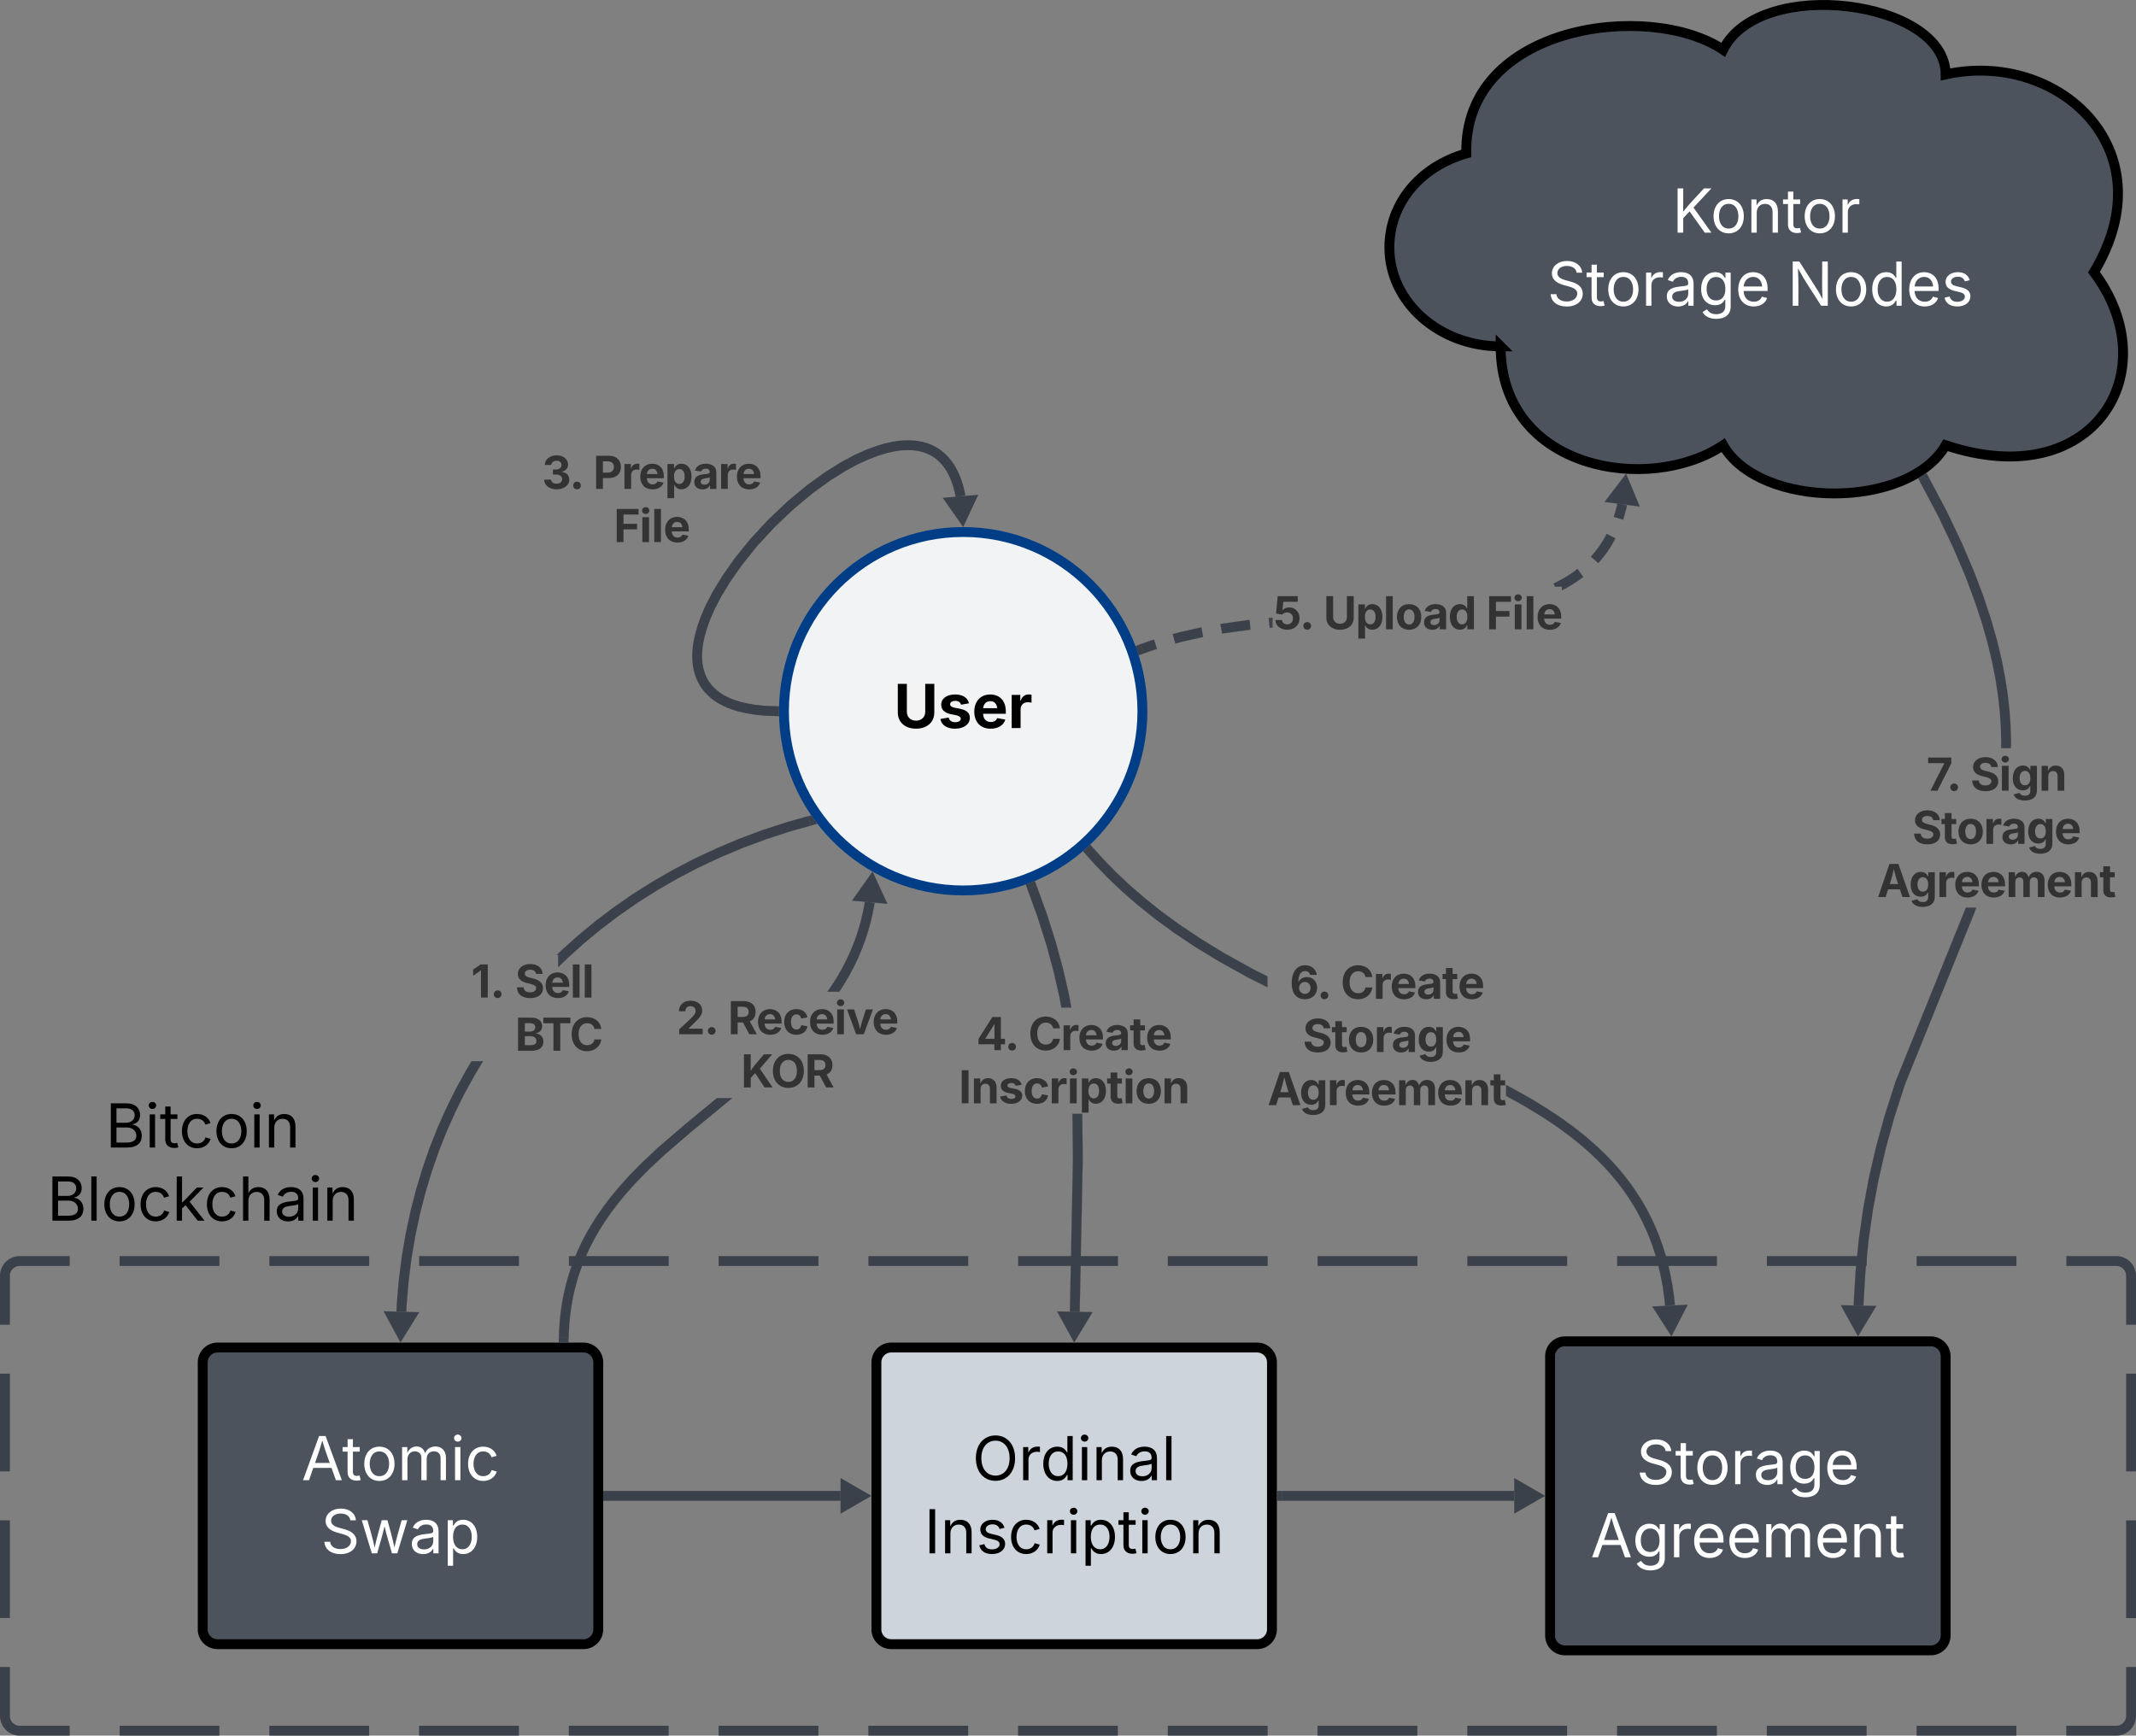 <svg xmlns="http://www.w3.org/2000/svg" xmlns:xlink="http://www.w3.org/1999/xlink" xmlns:lucid="lucid" width="864" height="702.11"><rect width="100%" height="100%" fill="#808080" stroke="none"/><g transform="translate(-918 240.114)" lucid:page-tab-id="3rbXgDarBnPt"><path d="M920 276a6 6 0 0 1 6-6h848a6 6 0 0 1 6 6v178a6 6 0 0 1-6 6H926a6 6 0 0 1-6-6z" fill-opacity="0"/><path d="M966.38 270h40.38m20.2 0h40.37m20.2 0h40.38m20.2 0h40.38m20.2 0h40.37m20.2 0h40.37m20.2 0h40.37m20.18 0h40.38m20.2 0h40.37m20.2 0h40.38m20.2 0h40.38m20.2 0h40.37m20.2 0h40.37m20.2 0H1774a6 6 0 0 1 6 6v19.78m0 19.78v39.55m0 19.8v39.54m0 19.78V454a6 6 0 0 1-6 6h-20.2m-20.18 0h-40.38m-20.2 0h-40.37m-20.2 0h-40.38m-20.2 0h-40.38m-20.2 0h-40.37m-20.2 0h-40.37m-20.2 0h-40.37m-20.18 0h-40.38m-20.2 0h-40.37m-20.2 0h-40.38m-20.2 0h-40.38m-20.2 0h-40.37m-20.2 0H966.4m-20.2 0H926a6 6 0 0 1-6-6v-19.78m0-19.78V374.9m0-19.8v-39.54m0-19.78V276a6 6 0 0 1 6-6h20.2" stroke="#3a414a" stroke-width="4" fill="none"/><path d="M1385.98 22.4l-2.08.65-3.4 1.23-1.34-3.72 3.47-1.25 2.16-.68zm18.68-4.82l-.88.16-7.52 1.7-2.86.77-1.03-3.8 2.94-.8 7.7-1.73.95-.18zm19.14-3h-.06l-11.06 1.54-.33.06-.7-3.9.4-.06 11.23-1.56.15-.02zm8.93-.86l-1.14.1-.4-3.92 1.53-.15zm125.7-20.48l-1.53 1.15-1.83 1.24-1.98 1.24-2.16 1.22-1.15.58v-1.45H1547l-.6-1.28.43-.2 2.2-1.13 2.02-1.14 1.84-1.15 1.7-1.16 1.47-1.1zm12.98-15.6l-.36.72-.96 1.73-1.02 1.64-1.07 1.6-1.14 1.5-1.2 1.5-1.17 1.34-2.98-2.6 1.13-1.3 1.08-1.34 1.03-1.4.98-1.44.93-1.5.9-1.6.3-.64zm4.7-13.34l-.32 1.4-.65 2.46-.6 1.95-3.78-1.16.58-1.87.6-2.3.3-1.33z" stroke="#3a414a" stroke-width=".05" fill="#3a414a"/><path d="M1380.56 24.26l-2 .73-.46-1.5-.85-2.24 1.96-.7z" fill="#3a414a"/><path stroke="#3a414a" stroke-width=".05" fill="#3a414a"/><path d="M1578.14-37.62l-7.44-.96 4.55-5.96z" fill="#3a414a"/><path d="M1581.27-35.22l-14.22-1.84 8.7-11.4zm-6.93-4.88l.66.1-.26-.62z" stroke="#3a414a" stroke-width=".05" fill="#3a414a"/><use xlink:href="#a" transform="matrix(1,0,0,1,1432.726,-2.765) translate(0.005 17.222)"/><use xlink:href="#b" transform="matrix(1,0,0,1,1432.726,-2.765) translate(20.561 17.222)"/><use xlink:href="#c" transform="matrix(1,0,0,1,1432.726,-2.765) translate(86.411 17.222)"/><path d="M1000 311a6 6 0 0 1 6-6h148a6 6 0 0 1 6 6v108a6 6 0 0 1-6 6h-148a6 6 0 0 1-6-6z" stroke="#000" stroke-width="4" fill="#4c535d"/><use xlink:href="#d" transform="matrix(1,0,0,1,1012,317) translate(27.95 41.681)"/><use xlink:href="#e" transform="matrix(1,0,0,1,1012,317) translate(35.809 71.257)"/><path d="M920 196a6 6 0 0 1 6-6h148a6 6 0 0 1 6 6v68a6 6 0 0 1-6 6H926a6 6 0 0 1-6-6z" fill="none"/><use xlink:href="#f" transform="matrix(1,0,0,1,920,190) translate(40.672 34.104)"/><use xlink:href="#g" transform="matrix(1,0,0,1,920,190) translate(17.045 63.681)"/><path d="M1380.1 47.6c0 40.04-32.47 72.5-72.5 72.5-40.05 0-72.5-32.46-72.5-72.5s32.45-72.5 72.5-72.5c40.03 0 72.5 32.46 72.5 72.5z" stroke="#003d87" stroke-width="4" fill="#f2f3f5"/><use xlink:href="#h" transform="matrix(1,0,0,1,1240.09,-19.903) translate(39.451 74.306)"/><path d="M1197.7 217.66l-10.76 9.24-6.57 6.16-4.95 5.05-4 4.44-3.34 4.05-2.87 3.76-2.5 3.6-2.18 3.45-1.95 3.38-1.73 3.3-1.54 3.27-1.37 3.26-1.2 3.28-1.1 3.3-.92 3.36-.8 3.42-.67 3.52-.53 3.64-.4 3.78-.25 3.95-.04 2.2-3.94-.1.04-2.27.26-4.1.42-3.96.56-3.8.7-3.68.84-3.58.98-3.52 1.13-3.46 1.26-3.42 1.43-3.42 1.6-3.42 1.8-3.45 2.04-3.5 2.28-3.6 2.6-3.73 2.96-3.9 3.46-4.18 4.1-4.56 5.07-5.16 6.7-6.28 10.86-9.32 12.8-10.56h6.2zm74.05-92.5l-.12.8-.7 3.7-.84 3.57-1 3.5-1.1 3.47-1.3 3.42-1.42 3.4-1.6 3.42-1.8 3.45-2.04 3.5-2.28 3.6-.04.06h-4.82l1.57-2.26 2.2-3.45 1.94-3.36 1.73-3.3 1.54-3.28 1.37-3.25 1.22-3.27 1.07-3.3.93-3.35.8-3.42.67-3.5.1-.76z" stroke="#3a414a" stroke-width=".05" fill="#3a414a"/><path d="M1148 301l-.04 2H1144l.06-2.1z" fill="#3a414a"/><path stroke="#3a414a" stroke-width=".05" fill="#3a414a"/><path d="M1273.7 123.22l-7.45-.7 4.33-6.1z" fill="#3a414a"/><path d="M1276.94 125.5l-14.28-1.3 8.28-11.72zm-7.1-4.62l.65.06-.3-.6z" stroke="#3a414a" stroke-width=".05" fill="#3a414a"/><use xlink:href="#i" transform="matrix(1,0,0,1,1191.61,161.059) translate(0.005 17.222)"/><use xlink:href="#j" transform="matrix(1,0,0,1,1191.61,161.059) translate(20.804 17.222)"/><use xlink:href="#k" transform="matrix(1,0,0,1,1191.61,161.059) translate(26.103 38.733)"/><path d="M1110.1 194.63l-4.12 7.46-3.8 7.64-3.5 7.84-3.17 8.02-2.86 8.23-2.54 8.44-2.23 8.65-1.88 8.88-1.56 9.12-1.18 9.37-.8 9.64-.13 2.65-3.94-.17.1-2.74.83-9.82 1.2-9.54 1.58-9.28 1.93-9.04 2.26-8.82 2.6-8.6 2.9-8.37 3.25-8.2 3.56-7.97 3.88-7.8 4.18-7.6 2.07-3.42h4.62zM1246 93.86l-8.2 2.28-9.76 3.18-9.47 3.52-9.17 3.85-8.86 4.15-8.54 4.47-8.22 4.74-7.9 5-7.58 5.28-7.25 5.5-6.93 5.73-6.6 5.95-3.75 3.66v-4.96h-.58l1.6-1.58 6.74-6.06 7.06-5.84 7.38-5.6 7.7-5.36 8.05-5.1 8.37-4.83 8.7-4.54 9-4.22 9.32-3.92 9.62-3.58 9.93-3.22 8.26-2.3z" stroke="#3a414a" stroke-width=".05" fill="#3a414a"/><path d="M1246.28 89.94l2.37 3.18-2.7.76-1.07-3.8 1.26-.36z" fill="#3a414a"/><path stroke="#3a414a" stroke-width=".05" fill="#3a414a"/><path d="M1084.05 292.62l-3.93 6.38-3.56-6.6z" fill="#3a414a"/><path d="M1087.53 290.74l-7.53 12.2-6.8-12.6zm-7.3 4.3l.35-.55-.66-.03z" stroke="#3a414a" stroke-width=".05" fill="#3a414a"/><use xlink:href="#l" transform="matrix(1,0,0,1,1108.557,146.219) translate(0 17.222)"/><use xlink:href="#m" transform="matrix(1,0,0,1,1108.557,146.219) translate(17.778 17.222)"/><use xlink:href="#n" transform="matrix(1,0,0,1,1108.557,146.219) translate(17.778 38.733)"/><path d="M1545 308.5a6 6 0 0 1 6-6h148a6 6 0 0 1 6 6v113a6 6 0 0 1-6 6h-148a6 6 0 0 1-6-6z" stroke="#000" stroke-width="4" fill="#4c535d"/><use xlink:href="#o" transform="matrix(1,0,0,1,1557,314.5) translate(22.865 45.774)"/><use xlink:href="#p" transform="matrix(1,0,0,1,1557,314.5) translate(4.37 75.351)"/><path d="M1527.77 199.04l9.12 5.06 7.18 4.4 5.95 3.98 5.08 3.72 4.43 3.53 3.9 3.4 3.5 3.3 3.15 3.26 2.87 3.2 2.6 3.2 2.42 3.2 2.2 3.2 2.05 3.25 1.9 3.3 1.74 3.38 1.6 3.46 1.5 3.56 1.34 3.7 1.24 3.86 1.1 4.03.97 4.24.85 4.48.68 4.78.33 3.27-3.93.4-.32-3.2-.65-4.6-.8-4.33-.94-4.1-1.05-3.86-1.18-3.7-1.3-3.54-1.42-3.42-1.54-3.3-1.66-3.24-1.8-3.16-1.96-3.1-2.12-3.1-2.3-3.05-2.52-3.06-2.75-3.1-3.05-3.12-3.37-3.2-3.78-3.28-4.3-3.43-4.93-3.63-5.82-3.88-7.05-4.3-7.73-4.3v-4.48zM1363.87 107l5.17 5.34 5.6 5.3 6.1 5.3 6.68 5.36 7.45 5.45 8.43 5.66 9.8 6 11.86 6.58 5.73 2.87v4.4l-7.58-3.78-12-6.66-9.95-6.06-8.57-5.75-7.58-5.57-6.82-5.45-6.22-5.42-5.7-5.4-5.3-5.47-3.6-4.03 2.95-2.63z" stroke="#3a414a" stroke-width=".05" fill="#3a414a"/><path d="M1360.37 103.08l-2.95 2.63-1.4-1.55 1.97-1.68.96-.96z" fill="#3a414a"/><path stroke="#3a414a" stroke-width=".05" fill="#3a414a"/><path d="M1593.9 296.5l-4.06-6.3 7.5-.36z" fill="#3a414a"/><path d="M1594.1 300.45l-7.77-12.06 14.33-.7zm-.75-8.44l.36.56.3-.6z" stroke="#3a414a" stroke-width=".05" fill="#3a414a"/><use xlink:href="#q" transform="matrix(1,0,0,1,1430.695,146.714) translate(8.95 17.222)"/><use xlink:href="#r" transform="matrix(1,0,0,1,1430.695,146.714) translate(29.567 17.222)"/><use xlink:href="#s" transform="matrix(1,0,0,1,1430.695,146.714) translate(14.232 38.733)"/><use xlink:href="#t" transform="matrix(1,0,0,1,1430.695,146.714) translate(0.005 60.243)"/><path d="M1525-100c-24.85 0-45-17.9-45-40 0-17.67 12.18-32.58 31.1-38.04C1510-230 1585-240 1615-220c15-30 90-20 90 10 45-10 90 30 60 80 30 40 0 90-60 70-15 26-75 26-90 0-30 20-90 10-90-40z" stroke="#000" stroke-width="4" fill="#4c535d"/><use xlink:href="#u" transform="matrix(1,0,0,1,1485,-235) translate(109.418 88.993)"/><use xlink:href="#v" transform="matrix(1,0,0,1,1485,-235) translate(58.835 118.57)"/><use xlink:href="#w" transform="matrix(1,0,0,1,1485,-235) translate(155.98 118.57)"/><path d="M1716.7 128.92l-28.2 69.76-4.4 13.68-3.45 12.6-2.8 12.17-2.26 12.13-1.78 12.35-1.28 12.78-.78 13.4v.26l-3.96-.07v-.34l.8-13.56 1.3-12.94 1.8-12.5 2.28-12.3 2.84-12.34 3.5-12.77 4.46-13.9L1713 127.5l.17-.44h4.2zM1705.4-33.35l6.25 13.12 4.88 11.47 3.85 10.18 3.03 9.2 2.4 8.4 1.86 7.78 1.4 7.3 1.06 6.88.72 6.6.43 6.37.17 6.22-.04 2.36h-3.95l.04-2.34-.15-6.07-.42-6.2-.7-6.44-1.03-6.74-1.4-7.12-1.82-7.62-2.34-8.25-3-9.03-3.77-10.03-4.83-11.3-6.18-12.97-7.13-13.45 3.5-1.85z" stroke="#3a414a" stroke-width=".05" fill="#3a414a"/><path d="M1698.3-46.82l-3.5 1.85-.9-1.7.77-.46 2-1.3.56-.4z" fill="#3a414a"/><path stroke="#3a414a" stroke-width=".05" fill="#3a414a"/><path d="M1673.5 290.08l-3.88 6.42-3.63-6.56z" fill="#3a414a"/><path d="M1676.95 288.17l-7.4 12.28-6.94-12.55zm-7.26 4.38l.33-.56-.66-.02z" stroke="#3a414a" stroke-width=".05" fill="#3a414a"/><use xlink:href="#x" transform="matrix(1,0,0,1,1677.25,62.529) translate(20.005 17.222)"/><use xlink:href="#y" transform="matrix(1,0,0,1,1677.25,62.529) translate(37.722 17.222)"/><use xlink:href="#s" transform="matrix(1,0,0,1,1677.25,62.529) translate(14.232 38.733)"/><use xlink:href="#t" transform="matrix(1,0,0,1,1677.25,62.529) translate(0.005 60.243)"/><path d="M1272.5 311a6 6 0 0 1 6-6h148a6 6 0 0 1 6 6v108a6 6 0 0 1-6 6h-148a6 6 0 0 1-6-6z" stroke="#000" stroke-width="4" fill="#ced4db"/><use xlink:href="#z" transform="matrix(1,0,0,1,1284.5,317) translate(26.768 41.681)"/><use xlink:href="#A" transform="matrix(1,0,0,1,1284.5,317) translate(7.319 71.257)"/><path d="M1355.96 228.9l-1.24 61.65-3.94-.08 1.23-61.58-.2-18.4h3.95zm-14.62-99.62l3.74 11.8 2.98 10.98 2.4 10.55.88 4.88h-4.02l-.74-4.08-2.36-10.38-2.93-10.83-3.7-11.64-4.02-11.06 3.7-1.35z" stroke="#3a414a" stroke-width=".05" fill="#3a414a"/><path d="M1337.3 118.2l-3.7 1.35-.7-1.9 3.57-1.36.13-.06z" fill="#3a414a"/><path stroke="#3a414a" stroke-width=".05" fill="#3a414a"/><path d="M1356.46 292.58l-3.88 6.42-3.62-6.57z" fill="#3a414a"/><path d="M1359.92 290.68l-7.42 12.27-6.92-12.56zm-7.26 4.37l.34-.56-.66-.02z" stroke="#3a414a" stroke-width=".05" fill="#3a414a"/><g><use xlink:href="#B" transform="matrix(1,0,0,1,1305.795,167.482) translate(7.093 17.222)"/><use xlink:href="#r" transform="matrix(1,0,0,1,1305.795,167.482) translate(28.117 17.222)"/><use xlink:href="#C" transform="matrix(1,0,0,1,1305.795,167.482) translate(0.005 38.733)"/></g><path d="M1231.1 47.53l-3.5-.1-4.28-.44-3.45-.6-2.83-.66-2.35-.73-2-.76-1.7-.8-1.5-.8-1.28-.84-1.14-.84-1.02-.87-.9-.9-.83-.9-.73-.94-.66-.97-.6-1.03-.53-1.07-.47-1.13-.4-1.2-.36-1.3-.27-1.4-.2-1.53-.1-1.7v-1.87l.17-2.12.34-2.4.6-2.76.9-3.2 1.34-3.75 1.92-4.42 2.7-5.2 3.7-6.1 4.9-7 6.17-7.68 7.28-7.88 7.85-7.45 7.77-6.45 7.17-5.17 6.28-3.94 5.4-2.9 4.57-2.05 3.88-1.44 3.3-1 2.86-.64 2.46-.4 2.17-.18 1.92-.04 1.73.08 1.56.18 1.43.26 1.32.33 1.2.4 1.16.46 1.08.53 1.02.58 1 .66.93.72.9.8.9.88.86 1 .85 1.1.85 1.27.8 1.44.8 1.65.8 1.92.73 2.27.7 2.73.25 1.44" stroke="#3a414a" stroke-width="4" stroke-linejoin="round" fill="none"/><path d="M1233.16 45.62l-.07 1.97.04 1.98-2.17-.07.13-3.94z" stroke="#3a414a" stroke-width=".05" fill="#3a414a"/><path d="M1307.25-30.9l-4.3-6.14 7.48-.64z" stroke="#3a414a" stroke-width="4" fill="#3a414a"/><g><use xlink:href="#D" transform="matrix(1,0,0,1,1137.211,-59.563) translate(0.005 17.222)"/><use xlink:href="#E" transform="matrix(1,0,0,1,1137.211,-59.563) translate(20.708 17.222)"/><use xlink:href="#F" transform="matrix(1,0,0,1,1137.211,-59.563) translate(29.033 38.733)"/></g><path d="M1164 365h94" stroke="#3a414a" stroke-width="4" stroke-linejoin="round" fill="none"/><path d="M1164.05 366.98H1162v-3.96h2.05z" stroke="#3a414a" stroke-width=".05" fill="#3a414a"/><path d="M1266.5 365l-6.5 3.75v-7.5z" stroke="#3a414a" stroke-width="4" fill="#3a414a"/><path d="M1436.5 365h94" stroke="#3a414a" stroke-width="4" stroke-linejoin="round" fill="none"/><path d="M1436.55 366.98h-2.05v-3.96h2.05z" stroke="#3a414a" stroke-width=".05" fill="#3a414a"/><path d="M1539 365l-6.5 3.75v-7.5z" stroke="#3a414a" stroke-width="4" fill="#3a414a"/><defs><path fill="#333" d="M664 20c-306 0-529-183-535-438h297c6 117 110 196 238 196 149 0 255-108 255-266 0-159-108-270-261-270-89 0-178 39-224 98l-274-48 72-782h901v252H485l-39 377h8c53-72 165-124 294-124 269 0 467 204 467 490 0 300-224 515-551 515" id="G"/><path fill="#333" d="M342 19c-98 0-173-75-173-172s75-172 173-172 173 75 173 172S440 19 342 19" id="H"/><g id="a"><use transform="matrix(0.009,0,0,0.009,0,0)" xlink:href="#G"/><use transform="matrix(0.009,0,0,0.009,10.955,0)" xlink:href="#H"/></g><path fill="#333" d="M750 21c-371 0-615-218-615-544v-967h305v942c0 174 123 299 310 299s309-125 309-299v-942h306v967c0 326-247 544-615 544" id="I"/><path fill="#333" d="M128 418v-1536h295v188h14c41-89 129-202 319-202 248 0 453 193 453 575 0 372-197 576-455 576-183 0-275-108-317-198h-9v597H128zm534-640c156 0 240-139 240-336 0-196-83-334-240-334-154 0-241 131-241 334 0 202 88 336 241 336" id="J"/><path fill="#333" d="M428-1490V0H128v-1490h300" id="K"/><path fill="#333" d="M628 22C291 22 81-210 81-554c0-346 210-578 547-578 336 0 547 232 547 578 0 344-211 576-547 576zm0-236c160 0 242-146 242-341 0-197-82-341-242-341S387-753 387-555c0 195 81 341 241 341" id="L"/><path fill="#333" d="M440 22C227 22 68-92 68-313c0-250 202-322 422-343 195-21 271-24 271-105 0-95-63-149-175-149-116 0-187 57-211 129l-275-46c57-194 237-305 487-305 240 0 474 108 474 379V0H777v-155h-10C713-51 605 22 440 22zm85-211c140 0 238-93 238-211v-121c-37 26-156 42-222 51-111 16-185 59-185 149 0 87 70 132 169 132" id="M"/><path fill="#333" d="M537 19C279 19 81-185 81-557c0-382 206-575 454-575 190 0 278 113 318 202h10v-560h300V0H868v-179h-15C812-89 719 19 537 19zm92-241c153 0 240-134 240-336 0-203-86-334-240-334-158 0-240 138-240 334 0 197 84 336 240 336" id="N"/><g id="b"><use transform="matrix(0.009,0,0,0.009,0,0)" xlink:href="#I"/><use transform="matrix(0.009,0,0,0.009,13.012,0)" xlink:href="#J"/><use transform="matrix(0.009,0,0,0.009,24.219,0)" xlink:href="#K"/><use transform="matrix(0.009,0,0,0.009,29.036,0)" xlink:href="#L"/><use transform="matrix(0.009,0,0,0.009,40.113,0)" xlink:href="#M"/><use transform="matrix(0.009,0,0,0.009,50.434,0)" xlink:href="#N"/></g><path fill="#333" d="M135 0v-1490h980v253H440v416h609v249H440V0H135" id="O"/><path fill="#333" d="M128 0v-1118h300V0H128zm150-1264c-91 0-165-68-165-154 0-85 74-154 165-154 90 0 165 69 165 154 0 86-75 154-165 154" id="P"/><path fill="#333" d="M633 22C291 22 81-200 81-553c0-345 210-579 537-579 292 0 525 185 525 567v84H378c7 183 109 277 260 277 105 0 184-46 216-132l272 51C1071-99 893 22 633 22zM380-669h474c-15-146-94-237-233-237-143 0-229 99-241 237" id="Q"/><g id="c"><use transform="matrix(0.009,0,0,0.009,0,0)" xlink:href="#O"/><use transform="matrix(0.009,0,0,0.009,10.434,0)" xlink:href="#P"/><use transform="matrix(0.009,0,0,0.009,15.252,0)" xlink:href="#K"/><use transform="matrix(0.009,0,0,0.009,20.069,0)" xlink:href="#Q"/></g><path fill="#fff" d="M52 0l541-1490h220L1361 0h-200l-149-416H398L254 0H52zm404-582h497c-103-290-145-390-251-756-108 377-145 460-246 756" id="R"/><path fill="#fff" d="M598-1118v154H368v674c0 100 37 144 132 144 23 0 62-6 92-12L629-6c-37 13-88 20-134 20-193 0-307-107-307-290v-688H20v-154h168v-266h180v266h230" id="S"/><path fill="#fff" d="M613 24c-304 0-509-231-509-576 0-350 205-580 509-580 305 0 511 230 511 580 0 345-206 576-511 576zm0-161c226 0 329-195 329-415 0-222-103-419-329-419-223 0-326 196-326 419 0 220 103 415 326 415" id="T"/><path fill="#fff" d="M158 0v-1118h175l1 205c55-151 181-225 313-225 147 0 245 90 285 228 53-141 190-228 352-228 194 0 352 125 352 384V0h-181v-749c0-161-105-225-225-225-151 0-243 103-243 244V0H807v-767c0-124-93-207-219-207-131 0-250 92-250 270V0H158" id="U"/><path fill="#fff" d="M158 0v-1118h180V0H158zm91-1301c-68 0-125-53-125-119s57-119 125-119c69 0 126 53 126 119s-57 119-126 119" id="V"/><path fill="#fff" d="M613 24c-304 0-509-231-509-576 0-350 205-580 509-580 216 0 392 114 453 309l-173 49c-33-115-133-197-280-197-223 0-326 196-326 419 0 220 103 415 326 415 150 0 252-85 285-206l172 49C1010-95 832 24 613 24" id="W"/><g id="d"><use transform="matrix(0.012,0,0,0.012,0,0)" xlink:href="#R"/><use transform="matrix(0.012,0,0,0.012,16.388,0)" xlink:href="#S"/><use transform="matrix(0.012,0,0,0.012,24.146,0)" xlink:href="#T"/><use transform="matrix(0.012,0,0,0.012,38.803,0)" xlink:href="#U"/><use transform="matrix(0.012,0,0,0.012,60.216,0)" xlink:href="#V"/><use transform="matrix(0.012,0,0,0.012,66.136,0)" xlink:href="#W"/></g><path fill="#fff" d="M657 26c-323 0-524-166-541-416h195c15 169 171 246 346 246 202 0 356-106 356-265 5-203-294-238-475-293-239-73-380-191-380-389 0-252 224-419 512-419 294 0 499 171 508 396H992c-17-145-151-228-328-228-193 0-321 102-321 242 0 156 175 211 284 241l149 41c160 44 422 134 422 412 0 244-197 432-541 432" id="X"/><path fill="#fff" d="M409 0L70-1118h191c89 329 165 560 243 925 75-353 154-601 240-925h192c85 325 161 564 235 922 77-354 157-598 244-922h191L1267 0h-179c-86-307-176-590-250-913C763-588 675-308 588 0H409" id="Y"/><path fill="#fff" d="M471 26C259 26 90-98 90-318c0-256 228-303 435-329 202-27 287-16 287-108 0-139-79-219-234-219-161 0-248 86-283 164l-173-57c86-203 278-265 451-265 150 0 419 46 419 395V0H815v-152h-12C765-73 660 26 471 26zm31-159c199 0 310-134 310-271v-155c-30 35-226 55-295 64-131 17-246 59-246 186 0 116 97 176 231 176" id="Z"/><path fill="#fff" d="M158 418v-1536h174v179h20c37-59 106-193 324-193 279 0 474 222 474 576 0 356-194 580-473 580-213 0-288-135-325-197h-14v591H158zm492-555c209 0 317-186 317-421 0-232-105-413-317-413-206 0-314 166-314 413 0 249 111 421 314 421" id="aa"/><g id="e"><use transform="matrix(0.012,0,0,0.012,0,0)" xlink:href="#X"/><use transform="matrix(0.012,0,0,0.012,15.684,0)" xlink:href="#Y"/><use transform="matrix(0.012,0,0,0.012,35.688,0)" xlink:href="#Z"/><use transform="matrix(0.012,0,0,0.012,49.414,0)" xlink:href="#aa"/></g><path d="M180 0v-1490h528c311 0 458 177 458 395 0 191-114 278-244 313v14c139 9 302 137 302 371 0 225-148 397-499 397H180zm190-168h350c232 0 321-102 321-231 0-149-120-277-311-277H370v508zm0-668h328c160 0 286-101 286-255 0-129-87-231-280-231H370v486" id="ab"/><path d="M158 0v-1118h180V0H158zm91-1301c-68 0-125-53-125-119s57-119 125-119c69 0 126 53 126 119s-57 119-126 119" id="ac"/><path d="M598-1118v154H368v674c0 100 37 144 132 144 23 0 62-6 92-12L629-6c-37 13-88 20-134 20-193 0-307-107-307-290v-688H20v-154h168v-266h180v266h230" id="ad"/><path d="M613 24c-304 0-509-231-509-576 0-350 205-580 509-580 216 0 392 114 453 309l-173 49c-33-115-133-197-280-197-223 0-326 196-326 419 0 220 103 415 326 415 150 0 252-85 285-206l172 49C1010-95 832 24 613 24" id="ae"/><path d="M613 24c-304 0-509-231-509-576 0-350 205-580 509-580 305 0 511 230 511 580 0 345-206 576-511 576zm0-161c226 0 329-195 329-415 0-222-103-419-329-419-223 0-326 196-326 419 0 220 103 415 326 415" id="af"/><path d="M338-670V0H158v-1118h173l1 207c72-158 192-221 342-221 226 0 378 139 378 422V0H872v-695c0-172-96-275-252-275-161 0-282 109-282 300" id="ag"/><g id="f"><use transform="matrix(0.012,0,0,0.012,0,0)" xlink:href="#ab"/><use transform="matrix(0.012,0,0,0.012,15.994,0)" xlink:href="#ac"/><use transform="matrix(0.012,0,0,0.012,21.914,0)" xlink:href="#ad"/><use transform="matrix(0.012,0,0,0.012,29.672,0)" xlink:href="#ae"/><use transform="matrix(0.012,0,0,0.012,43.637,0)" xlink:href="#af"/><use transform="matrix(0.012,0,0,0.012,58.294,0)" xlink:href="#ac"/><use transform="matrix(0.012,0,0,0.012,64.214,0)" xlink:href="#ag"/></g><path d="M338-1490V0H158v-1490h180" id="ah"/><path d="M158 0v-1490h180v865h22l478-493h223L593-638 1096 0H865L456-523 338-412V0H158" id="ai"/><path d="M338-670V0H158v-1490h180v566c73-149 190-208 336-208 226 0 379 139 379 422V0H872v-695c0-172-96-275-252-275-161 0-282 109-282 300" id="aj"/><path d="M471 26C259 26 90-98 90-318c0-256 228-303 435-329 202-27 287-16 287-108 0-139-79-219-234-219-161 0-248 86-283 164l-173-57c86-203 278-265 451-265 150 0 419 46 419 395V0H815v-152h-12C765-73 660 26 471 26zm31-159c199 0 310-134 310-271v-155c-30 35-226 55-295 64-131 17-246 59-246 186 0 116 97 176 231 176" id="ak"/><g id="g"><use transform="matrix(0.012,0,0,0.012,0,0)" xlink:href="#ab"/><use transform="matrix(0.012,0,0,0.012,15.994,0)" xlink:href="#ah"/><use transform="matrix(0.012,0,0,0.012,21.914,0)" xlink:href="#af"/><use transform="matrix(0.012,0,0,0.012,36.571,0)" xlink:href="#ae"/><use transform="matrix(0.012,0,0,0.012,50.536,0)" xlink:href="#ai"/><use transform="matrix(0.012,0,0,0.012,63.403,0)" xlink:href="#ae"/><use transform="matrix(0.012,0,0,0.012,77.368,0)" xlink:href="#aj"/><use transform="matrix(0.012,0,0,0.012,91.822,0)" xlink:href="#ak"/><use transform="matrix(0.012,0,0,0.012,105.548,0)" xlink:href="#ac"/><use transform="matrix(0.012,0,0,0.012,111.468,0)" xlink:href="#ag"/></g><path d="M750 21c-371 0-615-218-615-544v-967h305v942c0 174 123 299 310 299s309-125 309-299v-942h306v967c0 326-247 544-615 544" id="al"/><path d="M572 22C302 22 117-98 78-306l279-48c29 105 101 156 224 156 114 0 185-48 185-115 0-118-228-130-337-155-215-49-322-150-322-317 0-215 187-347 470-347 265 0 424 116 466 298l-266 47c-24-76-87-130-196-130-98 0-174 46-174 113 0 56 38 95 144 117l201 40c216 44 320 143 320 302 0 220-207 367-500 367" id="am"/><path d="M633 22C291 22 81-200 81-553c0-345 210-579 537-579 292 0 525 185 525 567v84H378c7 183 109 277 260 277 105 0 184-46 216-132l272 51C1071-99 893 22 633 22zM380-669h474c-15-146-94-237-233-237-143 0-229 99-241 237" id="an"/><path d="M128 0v-1118h290v195h12c54-169 184-238 367-200v268c-27-8-86-15-130-15-138 0-239 95-239 234V0H128" id="ao"/><g id="h"><use transform="matrix(0.012,0,0,0.012,0,0)" xlink:href="#al"/><use transform="matrix(0.012,0,0,0.012,17.892,0)" xlink:href="#am"/><use transform="matrix(0.012,0,0,0.012,31.582,0)" xlink:href="#an"/><use transform="matrix(0.012,0,0,0.012,46.144,0)" xlink:href="#ao"/></g><path fill="#333" d="M124 0v-220l528-495c135-132 210-216 210-336 0-133-98-215-231-215-139 0-229 88-229 233H110c0-290 214-477 523-477 315 0 525 182 525 440 0 167-80 305-385 586L548-262v11h630V0H124" id="ap"/><g id="i"><use transform="matrix(0.009,0,0,0.009,0,0)" xlink:href="#ap"/><use transform="matrix(0.009,0,0,0.009,11.198,0)" xlink:href="#H"/></g><path fill="#333" d="M135 0v-1490h581c339 0 533 192 533 485 0 204-94 351-264 424L1302 0H964L680-532H440V0H135zm305-779h220c186 0 274-77 274-226 0-150-88-233-275-233H440v459" id="aq"/><path fill="#333" d="M628 22C291 22 81-210 81-554c0-346 210-578 547-578 265 0 455 142 497 372l-279 52c-25-116-99-188-215-188-160 0-244 139-244 341 0 200 84 341 244 341 116 0 193-74 217-195l279 51C1085-123 896 22 628 22" id="ar"/><path fill="#333" d="M443 0L31-1118h319c90 293 199 572 268 885 66-313 175-593 264-885h315L784 0H443" id="as"/><g id="j"><use transform="matrix(0.009,0,0,0.009,0,0)" xlink:href="#aq"/><use transform="matrix(0.009,0,0,0.009,11.458,0)" xlink:href="#Q"/><use transform="matrix(0.009,0,0,0.009,22.049,0)" xlink:href="#ar"/><use transform="matrix(0.009,0,0,0.009,32.509,0)" xlink:href="#Q"/><use transform="matrix(0.009,0,0,0.009,43.099,0)" xlink:href="#P"/><use transform="matrix(0.009,0,0,0.009,47.917,0)" xlink:href="#as"/><use transform="matrix(0.009,0,0,0.009,58.255,0)" xlink:href="#Q"/></g><path fill="#333" d="M135 0v-1490h305c1 251 0 501-5 746 157-254 405-512 598-746h373L849-845 1422 0h-361L638-644 440-426V0H135" id="at"/><path fill="#333" d="M789 20C394 20 94-260 94-744c0-487 300-766 695-766s695 279 695 766c0 485-300 764-695 764zm0-271c231 0 385-174 385-493 0-321-154-495-385-495s-385 175-385 495c0 319 154 493 385 493" id="au"/><g id="k"><use transform="matrix(0.009,0,0,0.009,0,0)" xlink:href="#at"/><use transform="matrix(0.009,0,0,0.009,12.075,0)" xlink:href="#au"/><use transform="matrix(0.009,0,0,0.009,25.773,0)" xlink:href="#aq"/></g><path fill="#333" d="M749-1490V0H444v-1221h-10L93-980v-279l329-231h327" id="av"/><g id="l"><use transform="matrix(0.009,0,0,0.009,0,0)" xlink:href="#av"/><use transform="matrix(0.009,0,0,0.009,7.665,0)" xlink:href="#H"/></g><path fill="#333" d="M681 22C323 22 94-145 85-462h297c10 151 131 226 296 226 163 0 271-77 271-190 0-102-95-149-257-189l-164-41c-252-61-403-188-403-405 0-269 236-449 560-449 330 0 546 183 551 445H941c-11-119-106-188-259-188-156 0-244 72-244 172-3 156 226 185 373 221 250 61 445 186 445 436 0 271-213 446-575 446" id="aw"/><g id="m"><use transform="matrix(0.009,0,0,0.009,0,0)" xlink:href="#aw"/><use transform="matrix(0.009,0,0,0.009,11.641,0)" xlink:href="#Q"/><use transform="matrix(0.009,0,0,0.009,22.231,0)" xlink:href="#K"/><use transform="matrix(0.009,0,0,0.009,27.049,0)" xlink:href="#K"/></g><path fill="#333" d="M135 0v-1490h591c327 0 492 160 492 383 0 177-115 286-268 320v15c168 8 326 140 326 361 0 236-176 411-512 411H135zm305-251h264c179 0 258-76 258-189 0-125-97-215-250-215H440v404zm0-613h241c131 0 228-74 228-194 0-109-79-183-222-183H440v377" id="ax"/><path fill="#333" d="M75-1237v-253h1217v253H837V0H531v-1237H75" id="ay"/><path fill="#333" d="M786 20C389 20 94-260 94-744c0-487 299-766 692-766 339 0 597 194 641 529h-309c-28-162-156-258-326-258-233 0-388 179-388 495 0 323 157 493 387 493 170 0 298-97 328-259h309c-34 277-266 530-642 530" id="az"/><g id="n"><use transform="matrix(0.009,0,0,0.009,0,0)" xlink:href="#ax"/><use transform="matrix(0.009,0,0,0.009,10.755,0)" xlink:href="#ay"/><use transform="matrix(0.009,0,0,0.009,22.057,0)" xlink:href="#az"/></g><path fill="#fff" d="M158 0v-1118h174v172h12c41-113 157-188 290-188 26 0 70 2 91 3v181c-11-2-60-10-108-10-161 0-279 109-279 260V0H158" id="aA"/><path fill="#fff" d="M611 442c-248 0-391-105-460-228l146-94c47 65 117 165 314 165 178 0 307-82 307-266v-224h-17C863-141 792-18 576-18c-268 0-472-195-472-546 0-346 197-568 476-568 216 0 288 133 326 193h17v-179h175V29c0 289-215 413-487 413zm-5-620c203 0 314-146 314-390 0-237-108-403-314-403-213 0-319 180-319 403 0 230 109 390 319 390" id="aB"/><path fill="#fff" d="M628 24c-324 0-524-230-524-574 0-343 198-582 503-582 237 0 487 146 487 559v75H286c9 234 145 362 343 362 132 0 231-58 273-172l174 48C1024-91 857 24 628 24zM287-650h624c-17-190-120-322-304-322-192 0-309 151-320 322" id="aC"/><g id="o"><use transform="matrix(0.012,0,0,0.012,0,0)" xlink:href="#X"/><use transform="matrix(0.012,0,0,0.012,15.684,0)" xlink:href="#S"/><use transform="matrix(0.012,0,0,0.012,23.442,0)" xlink:href="#T"/><use transform="matrix(0.012,0,0,0.012,38.099,0)" xlink:href="#aA"/><use transform="matrix(0.012,0,0,0.012,47.301,0)" xlink:href="#Z"/><use transform="matrix(0.012,0,0,0.012,61.028,0)" xlink:href="#aB"/><use transform="matrix(0.012,0,0,0.012,76.019,0)" xlink:href="#aC"/></g><path fill="#fff" d="M338-670V0H158v-1118h173l1 207c72-158 192-221 342-221 226 0 378 139 378 422V0H872v-695c0-172-96-275-252-275-161 0-282 109-282 300" id="aD"/><g id="p"><use transform="matrix(0.012,0,0,0.012,0,0)" xlink:href="#R"/><use transform="matrix(0.012,0,0,0.012,16.865,0)" xlink:href="#aB"/><use transform="matrix(0.012,0,0,0.012,31.857,0)" xlink:href="#aA"/><use transform="matrix(0.012,0,0,0.012,40.653,0)" xlink:href="#aC"/><use transform="matrix(0.012,0,0,0.012,54.905,0)" xlink:href="#aC"/><use transform="matrix(0.012,0,0,0.012,69.156,0)" xlink:href="#U"/><use transform="matrix(0.012,0,0,0.012,90.569,0)" xlink:href="#aC"/><use transform="matrix(0.012,0,0,0.012,104.82,0)" xlink:href="#aD"/><use transform="matrix(0.012,0,0,0.012,119.262,0)" xlink:href="#S"/></g><path fill="#333" d="M684 20C381 20 94-164 94-710c0-501 235-800 601-800 293 0 496 188 526 433H921c-25-105-108-170-226-170-197 0-301 182-301 476h10c67-130 211-208 374-208 263 0 459 201 459 481 0 301-224 518-553 518zm-2-242c147 0 258-116 258-268 0-150-108-266-256-266-146 0-259 121-259 267 0 147 109 267 257 267" id="aE"/><g id="q"><use transform="matrix(0.009,0,0,0.009,0,0)" xlink:href="#aE"/><use transform="matrix(0.009,0,0,0.009,11.016,0)" xlink:href="#H"/></g><path fill="#333" d="M128 0v-1118h290v195h12c54-169 184-238 367-200v268c-27-8-86-15-130-15-138 0-239 95-239 234V0H128" id="aF"/><path fill="#333" d="M683-1118v229H474v562c0 71 29 104 102 104 23 0 73-7 95-13l43 225C647 9 580 16 520 16 296 16 174-96 174-301v-588H20v-229h154v-266h300v266h209" id="aG"/><g id="r"><use transform="matrix(0.009,0,0,0.009,0,0)" xlink:href="#az"/><use transform="matrix(0.009,0,0,0.009,13.151,0)" xlink:href="#aF"/><use transform="matrix(0.009,0,0,0.009,19.957,0)" xlink:href="#Q"/><use transform="matrix(0.009,0,0,0.009,30.72,0)" xlink:href="#M"/><use transform="matrix(0.009,0,0,0.009,41.042,0)" xlink:href="#aG"/><use transform="matrix(0.009,0,0,0.009,47.378,0)" xlink:href="#Q"/></g><path fill="#333" d="M625 442c-280 0-454-114-503-274l258-72c28 63 97 128 243 128 153 0 246-69 246-216v-206h-23C805-108 717-16 536-16 284-16 81-191 81-561c0-378 208-571 456-571 188 0 280 113 321 202h13v-188h295V-9c0 303-226 451-541 451zm5-686c153 0 240-119 240-319 0-198-86-329-240-329-158 0-241 137-241 329 0 195 85 319 241 319" id="aH"/><g id="s"><use transform="matrix(0.009,0,0,0.009,0,0)" xlink:href="#aw"/><use transform="matrix(0.009,0,0,0.009,11.641,0)" xlink:href="#aG"/><use transform="matrix(0.009,0,0,0.009,17.977,0)" xlink:href="#L"/><use transform="matrix(0.009,0,0,0.009,28.88,0)" xlink:href="#aF"/><use transform="matrix(0.009,0,0,0.009,35.877,0)" xlink:href="#M"/><use transform="matrix(0.009,0,0,0.009,46.198,0)" xlink:href="#aH"/><use transform="matrix(0.009,0,0,0.009,57.431,0)" xlink:href="#Q"/></g><path fill="#333" d="M49 0l509-1490h400L1480 0h-339l-115-346H497L386 0H49zm524-585h374c-75-213-124-402-192-666-66 268-110 453-182 666" id="aI"/><path fill="#333" d="M128 0v-1118h278l12 217c60-163 185-234 319-234 143 0 236 81 288 251 63-172 205-251 359-251 205 0 357 138 357 381V0h-301v-697c0-126-76-187-177-187-114 0-184 79-184 196V0H789v-705c0-109-72-179-174-179-106 0-187 74-187 208V0H128" id="aJ"/><path fill="#333" d="M428-647V0H128v-1118h283l4 231c63-156 176-245 348-245 232 0 384 159 384 421V0H847v-659c0-139-76-222-202-222-128 0-217 86-217 234" id="aK"/><g id="t"><use transform="matrix(0.009,0,0,0.009,0,0)" xlink:href="#aI"/><use transform="matrix(0.009,0,0,0.009,12.865,0)" xlink:href="#aH"/><use transform="matrix(0.009,0,0,0.009,24.097,0)" xlink:href="#aF"/><use transform="matrix(0.009,0,0,0.009,30.903,0)" xlink:href="#Q"/><use transform="matrix(0.009,0,0,0.009,41.493,0)" xlink:href="#Q"/><use transform="matrix(0.009,0,0,0.009,52.083,0)" xlink:href="#aJ"/><use transform="matrix(0.009,0,0,0.009,68.307,0)" xlink:href="#Q"/><use transform="matrix(0.009,0,0,0.009,78.898,0)" xlink:href="#aK"/><use transform="matrix(0.009,0,0,0.009,89.965,0)" xlink:href="#aG"/></g><path fill="#fff" d="M180 0v-1490h190c0 262 1 526-3 784 217-279 467-523 702-784h249L716-845 1319 0h-225L585-716 370-489V0H180" id="aL"/><g id="u"><use transform="matrix(0.012,0,0,0.012,0,0)" xlink:href="#aL"/><use transform="matrix(0.012,0,0,0.012,15.457,0)" xlink:href="#T"/><use transform="matrix(0.012,0,0,0.012,30.114,0)" xlink:href="#aD"/><use transform="matrix(0.012,0,0,0.012,44.556,0)" xlink:href="#S"/><use transform="matrix(0.012,0,0,0.012,52.314,0)" xlink:href="#T"/><use transform="matrix(0.012,0,0,0.012,66.972,0)" xlink:href="#aA"/></g><g id="v"><use transform="matrix(0.012,0,0,0.012,0,0)" xlink:href="#X"/><use transform="matrix(0.012,0,0,0.012,15.684,0)" xlink:href="#S"/><use transform="matrix(0.012,0,0,0.012,23.442,0)" xlink:href="#T"/><use transform="matrix(0.012,0,0,0.012,38.099,0)" xlink:href="#aA"/><use transform="matrix(0.012,0,0,0.012,47.301,0)" xlink:href="#Z"/><use transform="matrix(0.012,0,0,0.012,61.028,0)" xlink:href="#aB"/><use transform="matrix(0.012,0,0,0.012,76.019,0)" xlink:href="#aC"/></g><path fill="#fff" d="M180 0v-1490h224l606 953c40 63 108 177 176 312-27-437-7-821-13-1265h190V0h-226C860-448 622-778 356-1262c27 476 11 792 15 1262H180" id="aM"/><path fill="#fff" d="M577 24c-279 0-473-224-473-580 0-354 195-576 474-576 218 0 287 134 324 193h14v-551h180V0H922v-173h-20C865-111 790 24 577 24zm27-161c203 0 314-172 314-421 0-247-108-413-314-413-212 0-317 181-317 413 0 235 108 421 317 421" id="aN"/><path fill="#fff" d="M538 24C308 24 148-78 108-271l171-41c32 123 123 178 257 178 156 0 256-77 256-169 0-77-54-128-164-154l-186-44c-203-48-300-148-300-305 0-192 176-326 414-326 230 0 351 112 402 269l-163 42c-31-80-94-158-238-158-133 0-233 69-233 162 0 83 57 129 188 160l169 40c203 48 298 149 298 302 0 196-179 339-441 339" id="aO"/><g id="w"><use transform="matrix(0.012,0,0,0.012,0,0)" xlink:href="#aM"/><use transform="matrix(0.012,0,0,0.012,18.417,0)" xlink:href="#T"/><use transform="matrix(0.012,0,0,0.012,33.074,0)" xlink:href="#aN"/><use transform="matrix(0.012,0,0,0.012,48.041,0)" xlink:href="#aC"/><use transform="matrix(0.012,0,0,0.012,62.293,0)" xlink:href="#aO"/></g><path fill="#333" d="M177 0l620-1228v-10H75v-252h1041v256L494 0H177" id="aP"/><g id="x"><use transform="matrix(0.009,0,0,0.009,0,0)" xlink:href="#aP"/><use transform="matrix(0.009,0,0,0.009,8.116,0)" xlink:href="#H"/></g><g id="y"><use transform="matrix(0.009,0,0,0.009,0,0)" xlink:href="#aw"/><use transform="matrix(0.009,0,0,0.009,11.641,0)" xlink:href="#P"/><use transform="matrix(0.009,0,0,0.009,16.458,0)" xlink:href="#aH"/><use transform="matrix(0.009,0,0,0.009,27.691,0)" xlink:href="#aK"/></g><path d="M784 20c-382 0-662-292-662-764 0-473 280-766 662-766s660 293 660 766c0 472-278 764-660 764zm0-176c266 0 475-207 475-588 0-383-209-590-475-590-268 0-477 208-477 590 0 380 209 588 477 588" id="aQ"/><path d="M158 0v-1118h174v172h12c41-113 157-188 290-188 26 0 70 2 91 3v181c-11-2-60-10-108-10-161 0-279 109-279 260V0H158" id="aR"/><path d="M577 24c-279 0-473-224-473-580 0-354 195-576 474-576 218 0 287 134 324 193h14v-551h180V0H922v-173h-20C865-111 790 24 577 24zm27-161c203 0 314-172 314-421 0-247-108-413-314-413-212 0-317 181-317 413 0 235 108 421 317 421" id="aS"/><g id="z"><use transform="matrix(0.012,0,0,0.012,0,0)" xlink:href="#aQ"/><use transform="matrix(0.012,0,0,0.012,18.691,0)" xlink:href="#aR"/><use transform="matrix(0.012,0,0,0.012,27.488,0)" xlink:href="#aS"/><use transform="matrix(0.012,0,0,0.012,42.456,0)" xlink:href="#ac"/><use transform="matrix(0.012,0,0,0.012,48.376,0)" xlink:href="#ag"/><use transform="matrix(0.012,0,0,0.012,62.818,0)" xlink:href="#ak"/><use transform="matrix(0.012,0,0,0.012,76.544,0)" xlink:href="#ah"/></g><path d="M370-1490V0H180v-1490h190" id="aT"/><path d="M538 24C308 24 148-78 108-271l171-41c32 123 123 178 257 178 156 0 256-77 256-169 0-77-54-128-164-154l-186-44c-203-48-300-148-300-305 0-192 176-326 414-326 230 0 351 112 402 269l-163 42c-31-80-94-158-238-158-133 0-233 69-233 162 0 83 57 129 188 160l169 40c203 48 298 149 298 302 0 196-179 339-441 339" id="aU"/><path d="M158 418v-1536h174v179h20c37-59 106-193 324-193 279 0 474 222 474 576 0 356-194 580-473 580-213 0-288-135-325-197h-14v591H158zm492-555c209 0 317-186 317-421 0-232-105-413-317-413-206 0-314 166-314 413 0 249 111 421 314 421" id="aV"/><g id="A"><use transform="matrix(0.012,0,0,0.012,0,0)" xlink:href="#aT"/><use transform="matrix(0.012,0,0,0.012,6.565,0)" xlink:href="#ag"/><use transform="matrix(0.012,0,0,0.012,21.007,0)" xlink:href="#aU"/><use transform="matrix(0.012,0,0,0.012,33.91,0)" xlink:href="#ae"/><use transform="matrix(0.012,0,0,0.012,47.874,0)" xlink:href="#aR"/><use transform="matrix(0.012,0,0,0.012,57.459,0)" xlink:href="#ac"/><use transform="matrix(0.012,0,0,0.012,63.379,0)" xlink:href="#aV"/><use transform="matrix(0.012,0,0,0.012,78.346,0)" xlink:href="#ad"/><use transform="matrix(0.012,0,0,0.012,86.343,0)" xlink:href="#ac"/><use transform="matrix(0.012,0,0,0.012,92.263,0)" xlink:href="#af"/><use transform="matrix(0.012,0,0,0.012,106.921,0)" xlink:href="#ag"/></g><path fill="#333" d="M101-265v-241l623-984h383v979h186v246h-186V0H814v-265H101zm719-246v-643h-12L409-523v12h411" id="aW"/><g id="B"><use transform="matrix(0.009,0,0,0.009,0,0)" xlink:href="#aW"/><use transform="matrix(0.009,0,0,0.009,11.424,0)" xlink:href="#H"/></g><path fill="#333" d="M440-1490V0H135v-1490h305" id="aX"/><path fill="#333" d="M572 22C302 22 117-98 78-306l279-48c29 105 101 156 224 156 114 0 185-48 185-115 0-118-228-130-337-155-215-49-322-150-322-317 0-215 187-347 470-347 265 0 424 116 466 298l-266 47c-24-76-87-130-196-130-98 0-174 46-174 113 0 56 38 95 144 117l201 40c216 44 320 143 320 302 0 220-207 367-500 367" id="aY"/><g id="C"><use transform="matrix(0.009,0,0,0.009,0,0)" xlink:href="#aX"/><use transform="matrix(0.009,0,0,0.009,4.991,0)" xlink:href="#aK"/><use transform="matrix(0.009,0,0,0.009,16.059,0)" xlink:href="#aY"/><use transform="matrix(0.009,0,0,0.009,26.016,0)" xlink:href="#ar"/><use transform="matrix(0.009,0,0,0.009,36.476,0)" xlink:href="#aF"/><use transform="matrix(0.009,0,0,0.009,43.845,0)" xlink:href="#P"/><use transform="matrix(0.009,0,0,0.009,48.663,0)" xlink:href="#J"/><use transform="matrix(0.009,0,0,0.009,59.87,0)" xlink:href="#aG"/><use transform="matrix(0.009,0,0,0.009,66.38,0)" xlink:href="#P"/><use transform="matrix(0.009,0,0,0.009,71.198,0)" xlink:href="#L"/><use transform="matrix(0.009,0,0,0.009,82.101,0)" xlink:href="#aK"/></g><path fill="#333" d="M659 20C335 20 103-159 99-418h307c5 112 113 185 254 185 147 0 250-83 250-204 0-123-105-209-278-209H494v-227h138c145 0 246-81 246-200 0-115-87-193-216-193-130 0-237 73-240 189H128c4-255 233-433 536-433 306 0 510 185 510 418 0 167-114 285-279 317v11c217 29 333 162 333 347 0 254-237 437-569 437" id="aZ"/><g id="D"><use transform="matrix(0.009,0,0,0.009,0,0)" xlink:href="#aZ"/><use transform="matrix(0.009,0,0,0.009,11.102,0)" xlink:href="#H"/></g><path fill="#333" d="M135 0v-1490h581c339 0 533 210 533 503 0 295-197 500-540 500H440V0H135zm305-733h220c186 0 274-104 274-254s-88-251-275-251H440v505" id="ba"/><g id="E"><use transform="matrix(0.009,0,0,0.009,0,0)" xlink:href="#ba"/><use transform="matrix(0.009,0,0,0.009,11.519,0)" xlink:href="#aF"/><use transform="matrix(0.009,0,0,0.009,18.325,0)" xlink:href="#Q"/><use transform="matrix(0.009,0,0,0.009,28.915,0)" xlink:href="#J"/><use transform="matrix(0.009,0,0,0.009,40.295,0)" xlink:href="#M"/><use transform="matrix(0.009,0,0,0.009,50.616,0)" xlink:href="#aF"/><use transform="matrix(0.009,0,0,0.009,57.422,0)" xlink:href="#Q"/></g><g id="F"><use transform="matrix(0.009,0,0,0.009,0,0)" xlink:href="#O"/><use transform="matrix(0.009,0,0,0.009,10.434,0)" xlink:href="#P"/><use transform="matrix(0.009,0,0,0.009,15.252,0)" xlink:href="#K"/><use transform="matrix(0.009,0,0,0.009,20.069,0)" xlink:href="#Q"/></g></defs></g></svg>